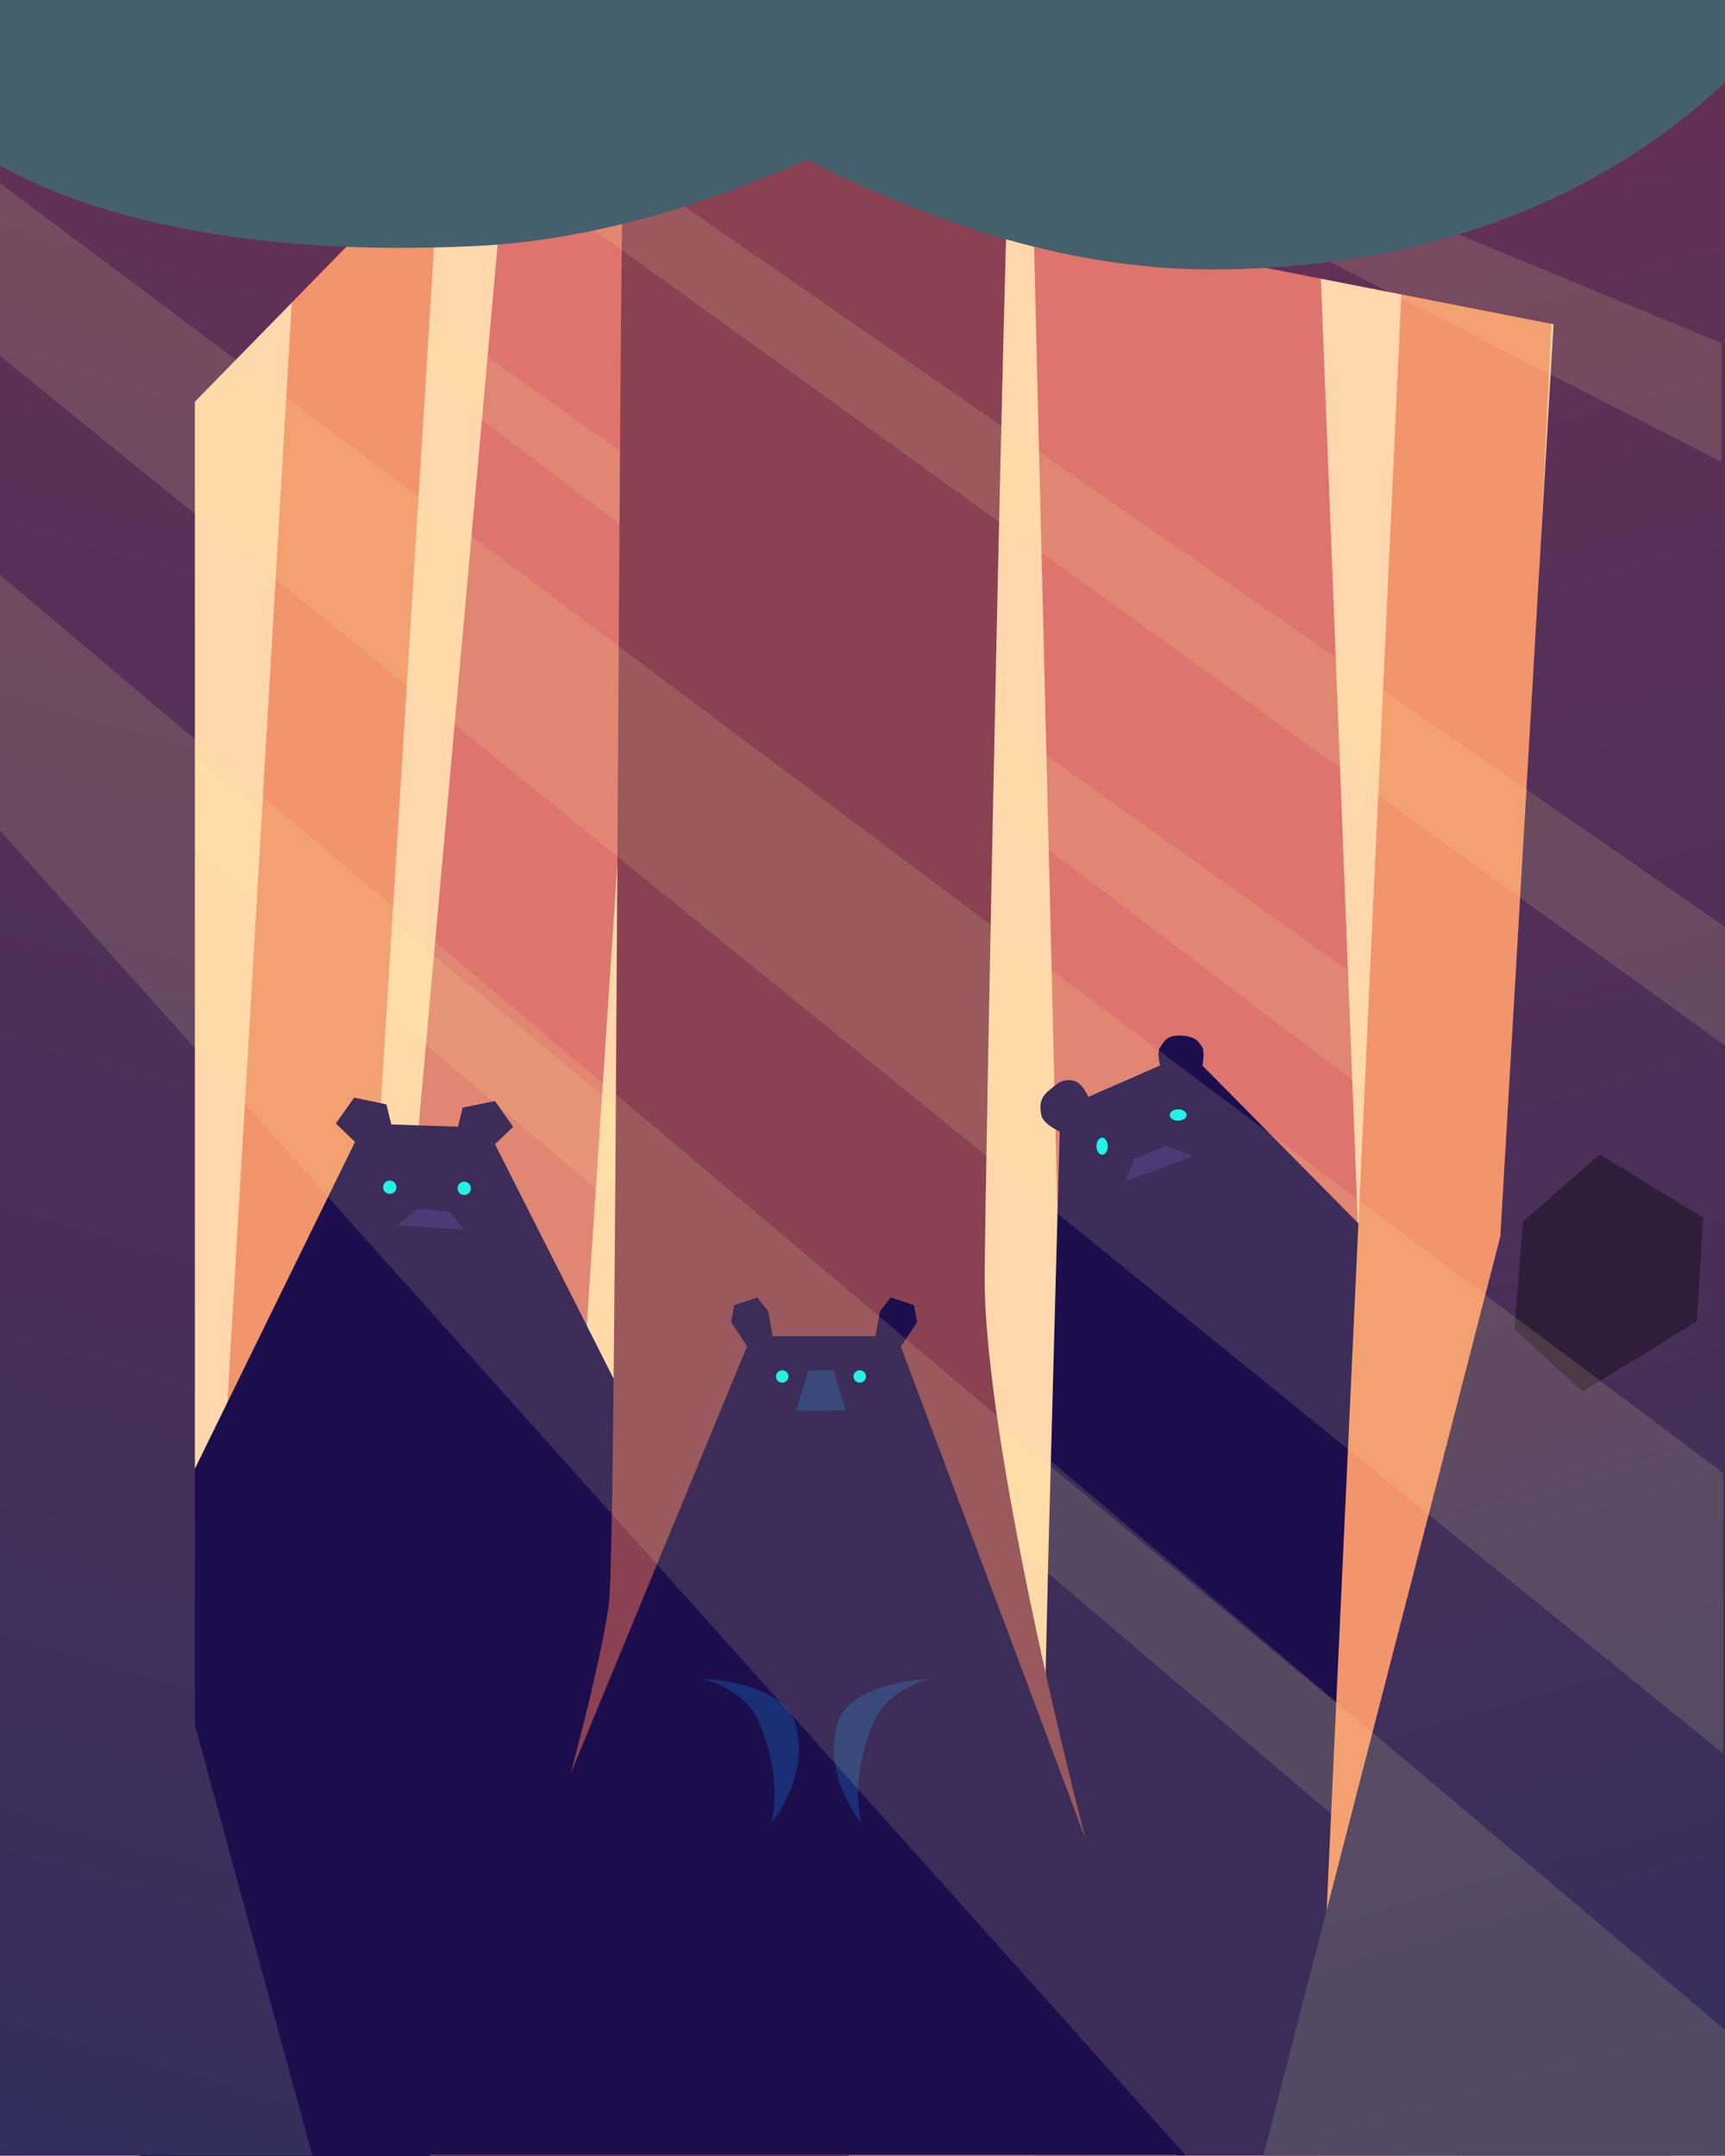 <svg width="480" height="600" viewBox="0 0 480 600" fill="none" xmlns="http://www.w3.org/2000/svg">
<rect x="0" y="0" width="480" height="600" fill="#808080" stroke="none"/>
<rect width="480" height="599.874" fill="#FFD7AC"/>
<path d="M366 37.992L388 599.874H300.615L287 37.992H366Z" fill="#DD756E"/>
<path d="M331.017 292.923L295.047 308.657L291.823 428.53L287.783 599.848H465V502.271V428.53L331.017 292.923Z" fill="#1C0E4D"/>
<path d="M298.78 300.773C302.046 301.548 303.919 308.029 303.919 308.029L296.263 315.517C296.263 315.517 290.396 313.285 289.79 310.424C289.183 307.563 289.495 305.502 291.681 303.65C293.866 301.798 295.514 299.998 298.78 300.773Z" fill="#1C0E4C"/>
<path d="M324.533 318.807L331.9 321.78L313.041 328.832L315.567 322.583L324.533 318.807Z" fill="#301D70"/>
<path d="M322.717 291.631C321.352 293.994 324.291 300.823 324.291 300.823L333.957 300.298C333.957 300.298 335.513 293.207 334.631 291.631C333.749 290.055 332.816 288.479 329.011 288.216C325.207 287.954 324.083 289.267 322.717 291.631Z" fill="#1C0E4C"/>
<ellipse cx="306.674" cy="318.994" rx="1.568" ry="2.37" fill="#00F3F3"/>
<ellipse cx="327.845" cy="310.303" rx="2.352" ry="1.58" fill="#00F3F3"/>
<path d="M140.892 40.992L91 597.875H148.123L185 40.992H140.892Z" fill="#DD756E"/>
<path d="M480 597.875L0 190.008V165.965L480 563.528V597.875Z" fill="#FFEF9C" fill-opacity="0.14"/>
<path d="M480 379.265L0 14.997V2.5L480 344.928V379.265Z" fill="#FFEF9C" fill-opacity="0.14"/>
<path d="M82.316 64.986L51 599.874H87.842L121 64.986H82.316Z" fill="#F2946C"/>
<path d="M101.291 312.665L50.545 416.263L39 600H236.133L177.125 396.287L135.415 313.826L101.291 312.665Z" fill="#1C0E4C"/>
<path d="M116.278 336.358L110.514 341.003L129.189 342.165L125.27 337.287L116.278 336.358Z" fill="#301D70"/>
<path d="M128.729 308.252L126.192 318.705L132.879 323.119L142.793 313.595L137.721 306.394L128.729 308.252Z" fill="#1C0E4C"/>
<path d="M107.517 307.322L110.053 317.775L103.366 322.188L93.452 312.665L98.525 305.464L107.517 307.322Z" fill="#1C0E4C"/>
<ellipse rx="1.846" ry="1.857" transform="matrix(0.928 0.372 -0.368 0.93 108.453 330.393)" fill="#00F3F3"/>
<ellipse rx="1.846" ry="1.857" transform="matrix(0.928 0.372 -0.368 0.93 129.175 330.708)" fill="#00F3F3"/>
<path d="M390.761 63.987L366 599.874H406.783L433 63.987H390.761Z" fill="#F2946C"/>
<path d="M169.506 445.513C167.376 466.362 140.212 570.472 119.572 599.874H327.595C303.627 528.373 274 404.706 274 355.925C274 332.252 279.78 36.51 282 7.998L231.77 7.998L174 7.998C172.003 61.011 171.637 424.665 169.506 445.513Z" fill="#8A4152"/>
<path d="M209.039 371.851L115 599.616H335L249.588 371.851H209.039Z" fill="#1C0E4C"/>
<path d="M213.785 364.949L215.079 372.282L208.608 375.733L203.432 367.968L204.294 363.223L210.765 361.067L213.785 364.949Z" fill="#1C0E4C"/>
<path d="M244.843 364.949L243.549 372.282L250.02 375.733L255.196 367.968L254.334 363.223L247.863 361.067L244.843 364.949Z" fill="#1C0E4C"/>
<path d="M231.903 381.341H225.001L221.55 392.557H235.354L231.903 381.341Z" fill="#1A2E75"/>
<circle cx="239.235" cy="383.067" r="1.725" fill="#00F3F3"/>
<circle cx="217.667" cy="383.067" r="1.725" fill="#00F3F3"/>
<path d="M233.196 479.263C236.885 467.859 259.079 467.184 259.079 467.184C259.079 467.184 247.222 469.686 243.118 479.263C236.093 495.655 239.667 507.302 239.667 507.302C239.667 507.302 228.451 493.929 233.196 479.263Z" fill="#1A2E75"/>
<path d="M221.12 479.263C217.43 467.859 195.237 467.184 195.237 467.184C195.237 467.184 207.093 469.686 211.197 479.263C218.223 495.655 214.648 507.302 214.648 507.302C214.648 507.302 225.865 493.929 221.12 479.263Z" fill="#1A2E75"/>
<path d="M54.229 480.099L86.914 599.874H0V381.285V193.388V1H98.8L104 60.887L54.229 111.792V480.099Z" fill="url(#paint0_linear)"/>
<path d="M417.494 344.062L351.56 599.874H480V384.204V198.817V8.998L320 18.6L349.358 73.995L432.294 90.244L417.494 344.062Z" fill="url(#paint1_linear)"/>
<path d="M423.772 340.002L445.108 321.257L473.953 338.88L472.14 367.762L440.363 387.273L421.386 369.933L423.772 340.002Z" fill="#2F1E3A"/>
<path d="M479.5 487.99L0 99.036V50.989L479.5 409.914V487.99Z" fill="#FFEF9C" fill-opacity="0.14"/>
<path d="M480 290.94L88 8.249L111.802 3L480 257.947V290.94Z" fill="#FFEF9C" fill-opacity="0.14"/>
<path d="M479 128.474L233 3H255.32L479 95.481V128.474Z" fill="#FFEF9C" fill-opacity="0.14"/>
<path d="M330 599.874L0 231.113V159.966L480 564.881V599.874H330Z" fill="#FFEF9C" fill-opacity="0.14"/>
<path d="M337.161 74.984C415.005 74.984 459.594 42.083 480 22.954V0H152C190.04 25.25 259.318 74.984 337.161 74.984Z" fill="#43606C"/>
<path d="M133.174 68.419C64.844 71.909 22.312 58.645 0 46.078V0H304C268.905 23.039 201.505 64.928 133.174 68.419Z" fill="#43606C"/>
<defs>
<linearGradient id="paint0_linear" x1="133.172" y1="-72.333" x2="-63.797" y2="615.437" gradientUnits="userSpaceOnUse">
<stop stop-color="#6E3154"/>
<stop offset="0.992" stop-color="#302E5C"/>
</linearGradient>
<linearGradient id="paint1_linear" x1="348.426" y1="-63.356" x2="542.537" y2="615.37" gradientUnits="userSpaceOnUse">
<stop stop-color="#6E3154"/>
<stop offset="0.992" stop-color="#302E5C"/>
</linearGradient>
</defs>
</svg>
